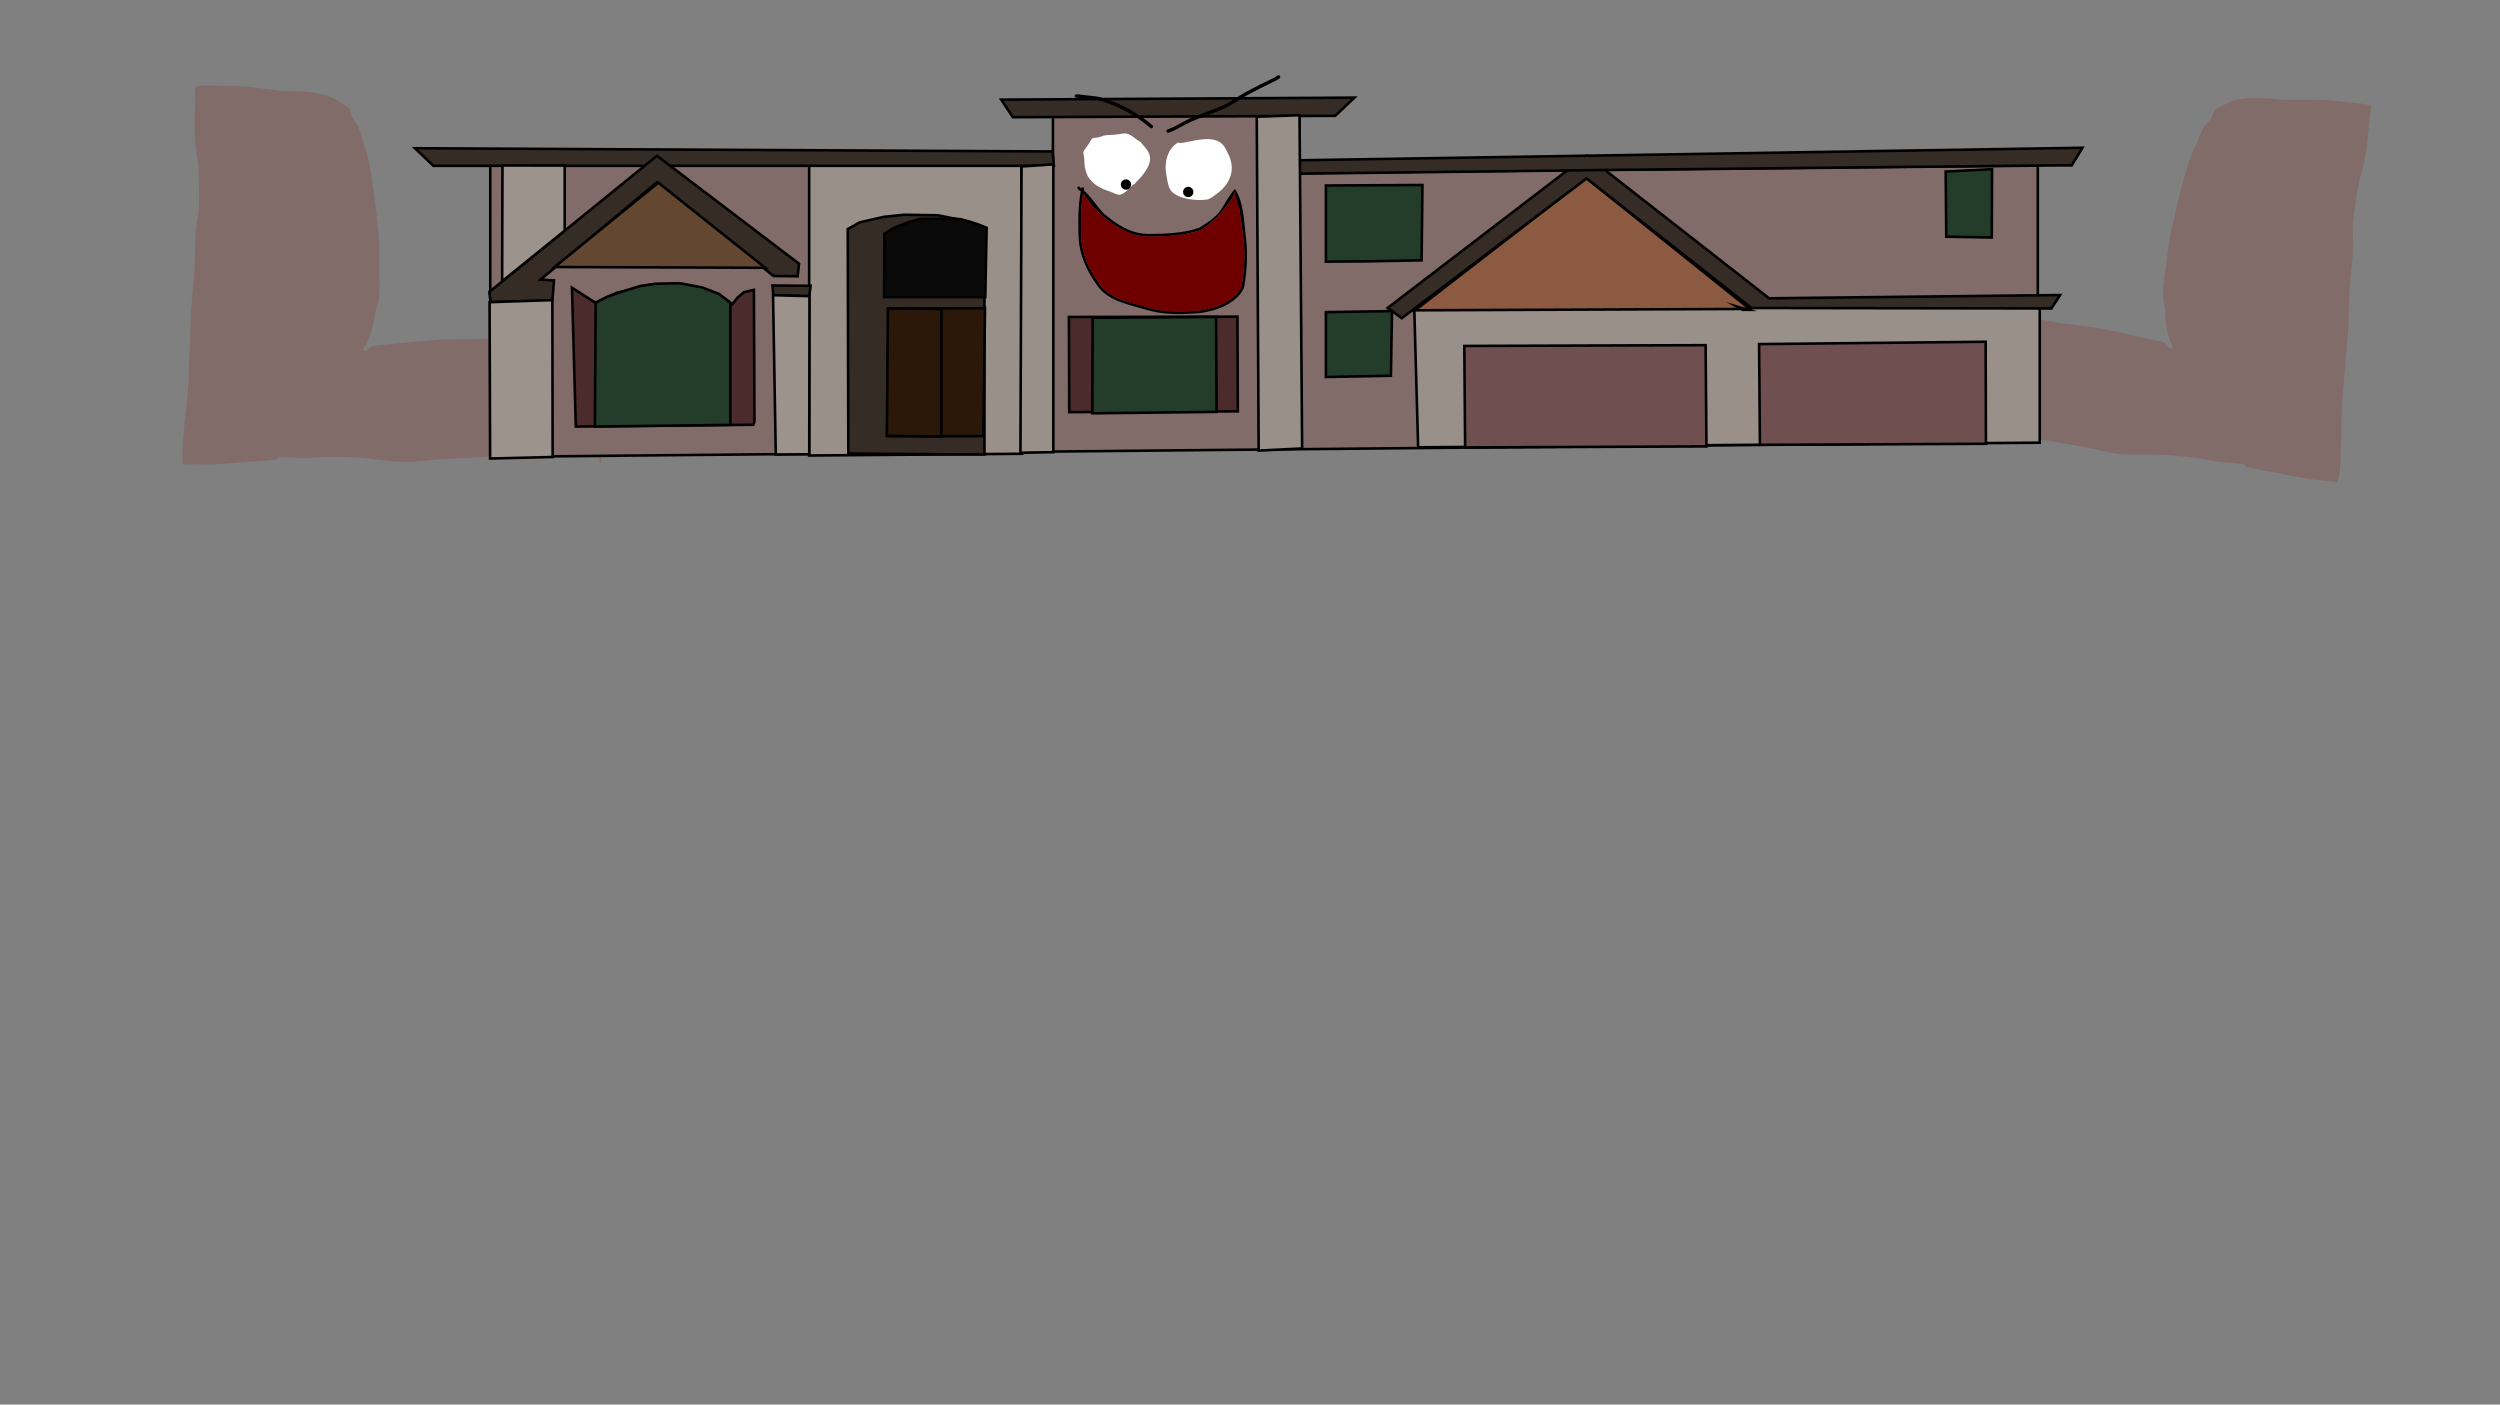 <svg version="1.1" xmlns="http://www.w3.org/2000/svg" xmlns:xlink="http://www.w3.org/1999/xlink" width="959.459" height="539.039" viewBox="0,0,959.459,539.039"><rect x="0" y="0" width="959.459" height="539.039" fill="#808080" stroke="none"/><g transform="translate(159.73,89.52)"><g data-paper-data="{&quot;isPaintingLayer&quot;:true}" fill-rule="nonzero" stroke-linejoin="miter" stroke-miterlimit="10" stroke-dasharray="" stroke-dashoffset="0" style="mix-blend-mode: normal"><path d="M581.605,72.286c-0.591,0.403 -2.1,1.634 -2.532,2.197c-0.309,0.403 -0.078,1.152 -0.469,1.468c-0.205,0.165 -0.461,0.352 -0.609,0.465c0.235,-1.122 0.425,-2.237 0.543,-3.404c0.721,-7.127 1.834,-14.323 1.482,-21.477c-0.189,-3.834 0.463,-7.49 0.651,-11.31c0.169,-3.46 -0.036,-6.866 0.314,-10.325c0.147,-1.454 0.16,-2.731 0.032,-4.185c-0.047,-0.535 -0.709,-1.169 -0.359,-1.566c0.35,-0.397 0.997,0.515 1.487,0.671c1.202,0.384 2.431,0.919 3.663,1.177c2.466,0.516 6.134,-0.252 8.233,1.219c6.914,0.841 13.46,3.171 20.309,4.21c6.729,1.021 13.403,2.772 20.08,3.468c6.895,0.718 13.623,1.86 20.387,3.414c3.538,0.813 7.059,1.6 10.605,2.377c1.699,0.373 4.07,0.581 5.599,1.443c0.467,0.263 0.924,0.705 1.383,1.141l-0.117,0.131l0.713,0.704c0.077,0.077 0.177,0.129 0.292,0.14c0.272,0.027 0.514,-0.181 0.543,-0.466l0.104,-1.031l-0.104,-0.011l0.094,-0.172c-1.038,-0.721 -1.116,-2.097 -1.421,-3.314c-0.659,-2.639 -1.372,-6.137 -1.212,-8.97c0.102,-2.065 -0.784,-3.963 -0.843,-6.014c-0.142,-4.922 1.035,-10.217 1.532,-15.127c0.737,-7.276 2.385,-14.109 4.152,-21.196c1.733,-6.948 3.302,-13.838 6.165,-20.454c1.524,-2.691 2.449,-5.817 3.913,-8.448c0.612,-1.1 1.865,-1.867 2.571,-2.912c0.668,-0.987 0.861,-2.647 1.655,-3.5c0.736,-0.79 2.451,-1.341 3.391,-1.867c5.791,-3.48 13.38,-2.891 19.935,-2.229c6.883,0.695 13.781,-0.201 20.716,0.5c3.875,0.392 7.754,0.787 11.629,1.178c1.031,0.104 3.544,0.39 4.186,1.123c0.14,0.16 -0.474,3.339 -0.516,3.758c-0.694,6.861 -1.116,14.556 -3.074,21.133c-1.956,6.607 -2.786,14.234 -3.479,21.09c-0.214,2.111 0.16,4.009 0.15,6.1c-0.025,5.042 -0.689,10.429 -1.153,15.461c-0.665,7.22 -0.342,14.413 -1.058,21.667c-0.706,7.165 -1.098,14.368 -1.818,21.537c-0.712,7.124 -0.334,14.459 -0.74,21.622c-0.17,3.005 -0.028,6.271 -0.685,9.206c-0.065,0.291 -0.332,2.615 -0.482,2.728c-0.45,0.339 -1.08,-0.24 -1.629,-0.296c-2.296,-0.234 -4.592,-0.475 -6.887,-0.717c-6.836,-0.719 -13.581,-2.626 -20.398,-3.654c-1.6,-0.377 -3.201,-0.752 -4.801,-1.128c-0.472,-0.111 -1.209,0.312 -1.447,-0.127c-0.235,-0.432 -0.539,-0.969 -1.008,-1.054c-3.809,-0.693 -7.77,-0.495 -11.57,-1.269c-6.881,-1.397 -13.667,-2.093 -20.677,-2.433c-6.797,-0.32 -13.467,0.587 -20.235,-1.045c-6.716,-1.619 -13.478,-2.75 -20.287,-3.882c-6.796,-1.13 -13.538,-2.564 -20.173,-4.453c-2.851,-0.812 -5.519,-2.421 -8.355,-3.152c-3.033,-0.782 -5.863,-0.2 -8.85,-0.502c0,0 -0.412,-0.112 -0.465,0.404c-0.007,0.069 -0.084,0.192 -0.074,0.246c-2.963,-0.618 -6.63,-1.891 -8.982,-0.287z" data-paper-data="{&quot;noHover&quot;:false,&quot;origItem&quot;:[&quot;Path&quot;,{&quot;applyMatrix&quot;:true,&quot;segments&quot;:[[[468.03134,200.77183],[0.30527,-3.04336],[0.05031,-0.0156]],[[468.20689,200.74722],[-0.06713,0],[0.5,0]],[[468.70689,201.24722],[0,0],[0,3.03472]],[[469.08608,210.19772],[0.45598,-3.13034],[-0.42648,2.92787]],[[466.87422,218.9193],[0.50263,-2.95078],[-1.16952,6.86586]],[[464.56311,239.65292],[0.42559,-6.9513],[-0.42643,6.96497]],[[462.80883,260.44035],[0.90268,-6.92056],[-0.90967,6.97415]],[[463.76772,280.88562],[-0.35206,-6.86907],[0.35432,7.08646]],[[463.4339,301.91889],[0.67356,-7.06328],[-0.37417,3.90028]],[[463.33467,313.68007],[0.29545,-3.90165],[-0.0364,0.48074]],[[462.42077,314.80108],[0.3921,-0.28052],[-0.39806,0.28478]],[[462.43932,316.26928],[0.06048,-0.48569],[-0.20514,1.64751]],[[461.82117,321.21147],[0.20655,-1.64733],[-0.32572,6.96162]],[[460.28729,342.0957],[0.0272,-6.94964],[-0.00913,2.33283]],[[460.26582,349.09418],[0.00222,-2.33285],[-0.00053,0.5578]],[[460.13969,350.76281],[-0.36922,-0.41811],[0.12307,0.13936]],[[462.8037,350.96968],[-0.28515,-0.03591],[2.87984,0.36272]],[[471.7022,350.71975],[-2.90002,0.13451],[6.91361,-0.32066]],[[492.51689,349.25845],[-6.90629,0.00867],[6.9497,-0.00549]],[[513.35113,348.89106],[-6.94441,0.01916],[7.03063,-0.01893]],[[534.23453,347.74818],[-6.9935,0.06622],[4.87343,-0.04615]],[[549.17486,347.33507],[-4.84082,0.48781],[2.00749,-0.20229]],[[555.01119,346.56456],[-2.04692,0],[6.64691,0]],[[575.5787,347.92158],[-6.53074,-1.29493],[6.5023,1.30046]],[[596.15164,348.86694],[-6.65171,0],[0.40588,0]],[[599.80714,349.00455],[-0.13976,0.15721],[0.64049,-0.72044]],[[600.47742,344.68083],[0,1.04801],[0,-3.93809]],[[600.47742,332.86656],[0,3.93809],[0,-7.04769]],[[598.94266,311.98485],[0.00043,6.99458],[-0.0004,-6.66111]],[[594.86514,292.16883],[3.90167,5.47056],[-0.59593,-0.89241]],[[592.74438,288.94959],[0.82995,0.65964],[-0.89558,-0.71179]],[[589.22482,287.64095],[1.0118,0.57121],[-1.07109,-0.60469]],[[586.1808,285.35179],[1.11527,0.50361],[-2.66735,-1.20447]],[[577.78922,282.30441],[2.73005,1.2592],[-6.62657,-2.20678]],[[557.56094,278.18823],[6.83587,1.03575],[-6.97258,-1.05646]],[[536.80167,276.19081],[7.05463,0],[-4.76109,0]],[[522.0666,276.18621],[4.70977,-0.64353],[-1.9622,0.26811]],[[516.37174,277.63991],[1.99125,-0.10792],[-2.7344,0.12834]],[[507.87802,279.76756],[2.46916,-0.9318],[-1.13885,0.42977]],[[504.92409,281.48835],[0.5915,-1.11745],[0,0]],[504.66123,281.45698],[504.66123,281.56303],[[503.66123,281.56303],[0,0],[-0.27614,0]],[[503.16123,281.06303],[0,0.27614],[0,-0.11626]],[[503.26746,280.75486],[-0.06655,0.08492],[0,0]],[503.87355,279.96534],[[504.01042,280.07041],[0,0],[0.3735,-0.50602]],[[504.97011,278.56137],[-0.20703,0.49629],[0.6783,-1.62603]],[[505.80868,272.7723],[-0.19283,1.74739],[0.40234,-3.64588]],[[507.0629,261.84107],[-0.43703,3.64189],[0.83545,-6.96212]],[[508.37943,240.9616],[-0.02069,7.00886],[0.02003,-6.78644]],[[509.77184,220.40407],[-0.32726,6.87253],[0.33309,-6.99482]],[[511.849,199.5447],[-0.13682,7.03998],[1.20865,-2.26119]],[[512.22209,191.13859],[-0.25616,2.5332],[0.12797,-1.26552]],[[512.99693,187.33386],[-0.25205,1.24796],[0.10265,-0.50827]],[[513.51719,185.86785],[0.41469,0.3113],[-0.41496,-0.31151]],[[512.05015,186.38831],[0.5088,-0.10176],[-1.38213,0.27643]],[[508.03345,186.78175],[1.4099,0],[-3.35322,0]],[[498.09923,187.51495],[3.33709,-0.18183],[-3.68398,0.20073]],[[487.18731,188.00965],[3.66102,-0.58011],[-6.83186,1.08254]],[[466.43943,188.7004],[6.91015,0],[-1.13113,0]],[[463.12097,188.49963],[1.0993,0.12191],[0.12274,0.13668]],[[463.56163,188.988],[-0.1785,-0.18934],[0.34065,0.36133]],[[465.01619,189.31],[-0.41676,-0.27003],[0.5817,0.3769]],[[467.43343,191.7101],[-0.44393,-0.55318],[1.76743,2.20238]]],&quot;closed&quot;:true}]}" fill="#816c69" stroke="none" stroke-width="0.5" stroke-linecap="butt"/><path d="M59.072,83.272c0.016,-0.052 -0.045,-0.183 -0.044,-0.253c0.01,-0.518 -0.413,-0.456 -0.413,-0.456c-3.001,-0.056 -5.741,-0.97 -8.846,-0.554c-2.904,0.388 -5.746,1.669 -8.674,2.136c-6.814,1.086 -13.68,1.708 -20.563,2.022c-6.897,0.314 -13.745,0.632 -20.608,1.441c-6.916,0.815 -13.429,-0.878 -20.215,-1.369c-7.001,-0.497 -13.822,-0.613 -20.821,-0.044c-3.865,0.316 -7.774,-0.351 -11.639,-0.116c-0.476,0.029 -0.842,0.525 -1.128,0.927c-0.29,0.407 -0.971,-0.1 -1.452,-0.047c-1.634,0.182 -3.269,0.365 -4.902,0.549c-6.891,0.21 -13.817,1.301 -20.691,1.202c-2.307,-0.033 -4.616,-0.067 -6.923,-0.108c-0.552,-0.01 -1.247,0.49 -1.653,0.1c-0.135,-0.13 -0.121,-2.47 -0.15,-2.766c-0.299,-2.992 0.236,-6.218 0.428,-9.221c0.459,-7.16 1.718,-14.398 1.869,-21.556c0.148,-7.203 0.627,-14.402 0.789,-21.599c0.163,-7.287 1.35,-14.39 1.559,-21.638c0.146,-5.05 0.135,-10.479 0.717,-15.488c0.241,-2.077 0.841,-3.917 0.883,-6.039c0.137,-6.889 0.232,-14.56 -0.915,-21.353c-1.152,-6.763 -0.644,-14.454 -0.507,-21.348c0.008,-0.421 -0.218,-3.65 -0.06,-3.792c0.726,-0.651 3.254,-0.636 4.291,-0.617c3.895,0.072 7.792,0.141 11.687,0.213c6.97,0.129 13.709,1.839 20.626,1.968c6.587,0.122 14.193,0.44 19.523,4.585c0.87,0.634 2.506,1.384 3.142,2.257c0.685,0.941 0.678,2.613 1.222,3.672c0.576,1.121 1.727,2.032 2.202,3.197c1.136,2.787 1.678,6.001 2.867,8.854c2.046,6.909 2.774,13.937 3.657,21.041c0.901,7.246 1.715,14.226 1.57,21.539c-0.098,4.935 0.432,10.332 -0.301,15.202c-0.305,2.029 -1.414,3.808 -1.561,5.87c-0.183,2.832 -1.311,6.219 -2.284,8.762c-0.448,1.173 -0.692,2.529 -1.809,3.122l0.072,0.182l-0.105,-0.002l-0.021,1.036c-0.006,0.286 0.21,0.522 0.483,0.527c0.115,0.002 0.221,-0.037 0.307,-0.105l0.793,-0.614l-0.101,-0.144c0.508,-0.378 1.015,-0.762 1.51,-0.968c1.622,-0.673 4.001,-0.598 5.733,-0.766c3.614,-0.35 7.203,-0.713 10.814,-1.099c6.902,-0.738 13.718,-1.072 20.65,-0.965c6.712,0.104 13.549,-0.842 20.352,-1.055c6.924,-0.217 13.704,-1.751 20.669,-1.764c2.261,-1.211 5.81,-0.012 8.32,-0.231c1.254,-0.109 2.539,-0.494 3.778,-0.732c0.505,-0.097 1.258,-0.925 1.557,-0.49c0.3,0.436 -0.434,0.986 -0.545,1.512c-0.302,1.428 -0.443,2.697 -0.472,4.158c-0.069,3.476 -0.683,6.833 -0.931,10.289c-0.274,3.815 -0.067,7.522 -0.716,11.306c-1.211,7.061 -0.973,14.338 -1.115,21.5c-0.023,1.172 0.032,2.303 0.13,3.444c-0.133,-0.13 -0.365,-0.345 -0.548,-0.534c-0.35,-0.36 -0.03,-1.076 -0.289,-1.513c-0.361,-0.61 -1.711,-2.012 -2.249,-2.482c-2.142,-1.872 -5.935,-1.044 -8.951,-0.784z" data-paper-data="{&quot;noHover&quot;:false,&quot;origItem&quot;:[&quot;Path&quot;,{&quot;applyMatrix&quot;:true,&quot;segments&quot;:[[[936.06267,401.54367],[0.61054,-6.08672],[0.10063,-0.03121]],[[936.41378,401.49443],[-0.13425,0],[1,0]],[[937.41378,402.49443],[0,0],[0,6.06943]],[[938.17215,420.39544],[0.91195,-6.26068],[-0.85297,5.85573]],[[933.74845,437.8386],[1.00526,-5.90156],[-2.33904,13.73171]],[[929.12622,479.30585],[0.85118,-13.9026],[-0.85285,13.92993]],[[925.61766,520.8807],[1.80536,-13.84111],[-1.81934,13.9483]],[[927.53544,561.77124],[-0.70413,-13.73814],[0.70865,14.17291]],[[926.8678,603.83778],[1.34712,-14.12656],[-0.74835,7.80057]],[[926.66935,627.36014],[0.59091,-7.8033],[-0.07281,0.96147]],[[924.84154,629.60215],[0.7842,-0.56103],[-0.79612,0.56956]],[[924.87864,632.53856],[0.12095,-0.97138],[-0.41029,3.29502]],[[923.64234,642.42294],[0.4131,-3.29467],[-0.65145,13.92325]],[[920.57458,684.1914],[0.0544,-13.89927],[-0.01826,4.66566]],[[920.53165,698.18835],[0.00443,-4.6657],[-0.00106,1.11559]],[[920.27939,701.52561],[-0.73844,-0.83621],[0.24613,0.27872]],[[925.6074,701.93937],[-0.5703,-0.07183],[5.75969,0.72543]],[[943.4044,701.4395],[-5.80004,0.26901],[13.82722,-0.64132]],[[985.03378,698.5169],[-13.81258,0.01734],[13.8994,-0.01099]],[[1026.70226,697.78213],[-13.88881,0.03833],[14.06125,-0.03785]],[[1068.46906,695.49637],[-13.987,0.13244],[9.74685,-0.09229]],[[1098.34971,694.67014],[-9.68163,0.97562],[4.01498,-0.40459]],[[1110.02238,693.12912],[-4.09384,0],[13.29383,0]],[[1151.1574,695.84315],[-13.06149,-2.58987],[13.0046,2.60092]],[[1192.30327,697.73388],[-13.30342,0],[0.81177,0]],[[1199.61429,698.0091],[-0.27953,0.31442],[1.28098,-1.44089]],[[1200.95484,689.36166],[0,2.09601],[0,-7.87618]],[[1200.95484,665.73311],[0,7.87618],[0,-14.09537]],[[1197.88531,623.96971],[0.00085,13.98916],[-0.00081,-13.32221]],[[1189.73029,584.33766],[7.80335,10.94112],[-1.19186,-1.78483]],[[1185.48876,577.89918],[1.6599,1.31927],[-1.79115,-1.42359]],[[1178.44964,575.2819],[2.02361,1.14243],[-2.14218,-1.20937]],[[1172.3616,570.70359],[2.23055,1.00723],[-5.3347,-2.40894]],[[1155.57844,564.60883],[5.4601,2.5184],[-13.25314,-4.41356]],[[1115.12189,556.37646],[13.67173,2.07149],[-13.94517,-2.11292]],[[1073.60335,552.38162],[14.10925,0],[-9.52217,0]],[[1044.1332,552.37241],[9.41953,-1.28706],[-3.92441,0.53622]],[[1032.74348,555.27981],[3.9825,-0.21584],[-5.4688,0.25667]],[[1015.75603,559.53511],[4.93832,-1.86359],[-2.2777,0.85954]],[[1009.84819,562.9767],[1.183,-2.23491],[0,0]],[1009.32246,562.91396],[1009.32246,563.12605],[[1007.32246,563.12605],[0,0],[-0.55228,0]],[[1006.32246,562.12605],[0,0.55228],[0,-0.23252]],[[1006.53492,561.50971],[-0.13311,0.16984],[0,0]],[1007.7471,559.93068],[[1008.02083,560.14081],[0,0],[0.747,-1.01203]],[[1009.94023,557.12275],[-0.41406,0.99258],[1.35661,-3.25207]],[[1011.61736,545.54459],[-0.38566,3.49478],[0.80468,-7.29176]],[[1014.12579,523.68213],[-0.87405,7.28378],[1.67091,-13.92424]],[[1016.75886,481.92319],[-0.04137,14.01772],[0.04007,-13.57289]],[[1019.54368,440.80815],[-0.65453,13.74505],[0.66617,-13.98964]],[[1023.69799,399.08941],[-0.27364,14.07995],[2.41729,-4.52238]],[[1024.44418,382.27717],[-0.51232,5.0664],[0.25594,-2.53105]],[[1025.99386,374.66773],[-0.5041,2.49593],[0.20531,-1.01654]],[[1027.03438,371.73569],[0.82938,0.6226],[-0.82993,-0.62301]],[[1024.10031,372.77663],[1.0176,-0.20352],[-2.76426,0.55285]],[[1016.06689,373.56351],[2.81979,0],[-6.70643,0]],[[996.19847,375.0299],[6.67418,-0.36366],[-7.36795,0.40146]],[[974.37461,376.0193],[7.32205,-1.16021],[-13.66372,2.16508]],[[932.87887,377.4008],[13.8203,0],[-2.26225,0]],[[926.24195,376.99926],[2.1986,0.24383],[0.24549,0.27336]],[[927.12326,377.976],[-0.357,-0.37867],[0.6813,0.72266]],[[930.03238,378.61999],[-0.83352,-0.54006],[1.16339,0.75379]],[[934.86686,383.4202],[-0.88786,-1.10635],[3.53486,4.40477]]],&quot;closed&quot;:true}],&quot;index&quot;:null}" fill="#816c69" stroke="none" stroke-width="0.5" stroke-linecap="butt"/><g stroke="#000000" stroke-width="1" stroke-linecap="round"><path d="M28.424,85.833v-112.116h215.942v-18.649l94.573,-0.201l0.195,22.002l274.086,-2.842l9.122,-0.222v106.344z" fill="#816c69"/><path d="M150.806,85.3v-111.894h81.444l0.233,111.228z" fill="#999089"/><path d="M623.086,28.865v51.507l-238.56,1.776l-1.489,-53.46l239.025,-0.355z" fill="#999089"/><path d="M383.316,29.575l65.713,-50.796l62.735,50.263z" fill="#8c5a41"/><path d="M506.924,28.154l4.282,1.243h-2.048z" fill="none"/><path d="M519.21,24.957l111.694,-1.243l-3.351,5.151l-115.091,-0.178l-63.293,-49.731l-70.926,53.638l-5.399,-3.952l76.324,-58.433z" fill="#352c25"/><path d="M339.008,-22.864l-0.024,-5.151l300.484,-4.795l-4.095,6.749h-4.282l-174.522,1.776z" fill="#352c25"/><path d="M224.524,-51.281l135.564,-0.772l-7.39,6.988l-123.707,0.533z" fill="#352c25"/><path d="M244.738,-25.883h-238.141l-7.074,-6.749l244.734,1.243z" fill="#352c25"/><path d="M604.78,-24.601l-0.105,26.231l-17.469,-0.301l-0.21,-25.001z" fill="#243d2a"/><path d="M515.697,81.201l-0.316,-38.656l86.952,-0.904l0.105,39.158z" fill="#6f4f50"/><path d="M402.567,82.205l-0.316,-38.957l92.609,-0.301l0.316,38.857z" fill="#6f4f50"/><path d="M250.626,68.651l-0.126,-36.522l64.675,-0.126l0.151,36.347z" fill="#4b2b2c"/><path d="M259.498,69.102l0.105,-36.673l47.357,-0.301l0.21,36.422z" fill="#243d2a"/><path d="M165.837,84.54l-0.21,-86.148l4.604,-2.585l9.261,-2.108l7.788,-0.803l12.944,0.201l12.181,2.46l5.683,2.51v86.85z" fill="#352c25"/><path d="M217.666,77.863h-36.728l0.316,-48.922l37.043,-0.201z" fill="#2b1809"/><path d="M201.565,29.066v48.973l-20.942,-0.301l0.421,-48.922z" fill="#2b1809"/><path d="M218.403,24.497h-38.832l0.105,-24.298l3.683,-2.309l5.788,-2.209l4.42,-1.205l9.05,-0.1l6.314,0.201l6.419,1.908l3.578,1.406z" fill="#090909"/><path d="M129.372,73.495l-68.115,0.703l-1.473,-53.29l2.526,1.606l5.472,3.514l1.158,0.703l4.736,-2.309l3.368,-1.606l7.472,-1.707l5.157,-1.305l5.788,-0.301l5.157,0.201l9.313,1.807l8.419,3.414l2.947,2.309l2.105,-2.611l2.42,-2.008l3.789,-0.904l0.21,50.604z" fill="#4b2b2c"/><path d="M120.558,26.731v46.814l-51.987,0.628l0.316,-47.567l4.315,-2.209l5.578,-1.908l7.051,-2.209l5.999,-0.904l9.261,-0.201l8.629,1.606l6.525,2.51z" fill="#243d2a"/><path d="M146.92,11.696l-0.526,4.819l-9.261,-0.1l-44.805,-35.92l-44.594,37.3l5.157,0.301l-0.631,7.731l-23.678,0.602l-0.526,-3.916l64.352,-52.236z" fill="#352c25"/><path d="M92.907,-19.405l41.042,32.657l-80.822,-0.301z" fill="#634731"/><path d="M323.324,83.41l-0.737,-128.117l16.417,-0.602l1,127.891z" fill="#999089"/><path d="M232.32,-25.63l12.207,-0.803v110.446l-12.628,0.226z" fill="#999089"/><path d="M150.84,24.171l-13.786,-0.301l-0.316,-3.815l14.628,0.1z" fill="#352c25"/><path d="M150.946,24.146l-0.105,60.67l-12.839,0.1l-1.052,-61.147z" fill="#9c938c"/><path d="M28.16,26.455l24.099,-0.803l0.105,60.218l-23.994,0.577z" fill="#9c938c"/><path d="M32.975,18.423l0.132,-44.429l23.889,0.025v24.976z" fill="#9c938c"/><path d="M386.177,-18.526l-0.316,28.917l-21.363,0.402l-15.365,0.1v-29.218z" fill="#243d2a"/><path d="M349.133,30.271l25.362,-0.402l-0.421,24.8l-24.941,0.502z" fill="#243d2a"/></g><path d="M293.347,-34.62c4.577,-0.513 12.232,-3.422 16.103,0.507c0.884,0.897 1.376,2.093 1.964,3.185c3.336,6.187 1.207,11.96 -4.381,15.931c-0.972,0.691 -2.257,1.868 -3.452,2.034c-4.152,0.602 -10.555,-0.05 -13.57,-2.985c-1.462,-1.424 -1.7,-4.346 -2.085,-6.23c-0.941,-4.215 0.14,-9.97 4.088,-12.405c0.205,-0.126 0.458,-0.21 0.735,-0.267c0.213,0.275 0.598,0.231 0.598,0.231z" data-paper-data="{&quot;noHover&quot;:false,&quot;origItem&quot;:[&quot;Path&quot;,{&quot;applyMatrix&quot;:true,&quot;segments&quot;:[[[280.57114,132.11231],[0.24194,0.31213],[-0.31493,0.06475]],[[279.73784,132.41383],[0.23281,-0.14357],[-4.48957,2.76866]],[[275.107,146.4721],[-1.06967,-4.79248],[0.4376,2.14144]],[[277.4676,153.53313],[-1.66272,-1.61891],[3.42848,3.33815]],[[292.84617,156.91157],[-4.72073,0.68487],[1.35845,-0.18869]],[[296.75617,154.60614],[-1.10575,0.78581],[6.35384,-4.51544]],[[301.72346,136.55739],[3.7938,7.03563],[-0.66888,-1.2418]],[[299.49869,132.94711],[1.00516,1.02],[-4.40232,-4.46732]],[[281.25032,132.37586],[5.20505,-0.58374],[0,0]]],&quot;closed&quot;:true}]}" fill="#ffffff" stroke="none" stroke-width="0.5" stroke-linecap="butt"/><path d="M268.928,-37.899c1.077,-0.124 2.656,-0.588 3.75,-0.34c2.053,0.465 3.453,2.272 5.245,3.145c1.212,1.589 2.66,2.726 3.414,4.693c1.584,4.137 -3.075,8.831 -5.642,11.457c-1.862,0.931 -3.648,4.192 -5.953,4.17c-0.8,-0.008 -2.067,-0.713 -2.841,-0.979c-3.892,-1.338 -6.88,-2.528 -9.169,-6.129c-1.065,-2.338 -1.308,-4.057 -1.343,-6.651c-0.009,-0.641 -0.5,-2.265 -0.268,-2.8c0.424,-0.978 1.365,-2.004 1.958,-2.894c0.309,-0.464 1.009,-2.052 1.543,-2.253c0.881,-0.333 1.812,-0.067 2.861,-0.514c0.477,-0.166 0.944,-0.348 1.408,-0.513c1.649,-0.265 3.414,-0.204 5.036,-0.391z" data-paper-data="{&quot;noHover&quot;:false,&quot;origItem&quot;:[&quot;Path&quot;,{&quot;applyMatrix&quot;:true,&quot;segments&quot;:[[[247.74944,129.096],[1.87542,-0.30119],[-0.52807,0.18739]],[[246.15338,129.67651],[0.54253,-0.18834],[-1.19358,0.50883]],[[242.90759,130.2554],[1.00212,-0.37815],[-0.60753,0.22925]],[[241.15936,132.81009],[0.35167,-0.52718],[-0.67487,1.01169]],[[238.93851,136.08955],[0.48199,-1.11177],[-0.26369,0.60823]],[[239.24623,139.26365],[-0.00986,-0.72923],[0.03991,2.95034]],[[240.76989,146.79951],[-1.21096,-2.65802],[2.60196,4.09492]],[[251.15837,153.73863],[-4.42548,-1.52091],[0.88053,0.30261]],[[254.37606,154.85173],[-0.9092,-0.00863],[2.62129,0.02488]],[[261.1161,150.12213],[-2.11778,1.05889],[2.91842,-2.98609]],[[267.51703,137.14639],[1.80126,4.70443],[-0.85642,-2.23675]],[[263.64689,131.82913],[1.37785,1.8069],[-2.03746,-0.99231]],[[257.70334,128.26637],[2.33477,0.52887],[-1.2438,-0.28174]],[[253.45458,128.65572],[1.22482,-0.14142],[-1.8445,0.21297]]],&quot;closed&quot;:true}]}" fill="#ffffff" stroke="none" stroke-width="0.5" stroke-linecap="butt"/><path d="M270.417,-18.695c0,-1.093 0.886,-1.979 1.979,-1.979c1.093,0 1.979,0.886 1.979,1.979c0,1.093 -0.886,1.979 -1.979,1.979c-1.093,0 -1.979,-0.886 -1.979,-1.979z" fill="#000000" stroke="none" stroke-width="0.5" stroke-linecap="butt"/><path d="M294.315,-15.84c0,-1.093 0.886,-1.979 1.979,-1.979c1.093,0 1.979,0.886 1.979,1.979c0,1.093 -0.886,1.979 -1.979,1.979c-1.093,0 -1.979,-0.886 -1.979,-1.979z" fill="#000000" stroke="none" stroke-width="0.5" stroke-linecap="butt"/><path d="M252.732,-52.656c0,-0.66 0.66,-0.66 0.66,-0.66l0.733,0.002c2.983,0.509 6.302,0.472 9.181,1.321c6.896,2.083 13.843,5.83 19.267,10.564c0,0 0.496,0.434 0.062,0.931c-0.434,0.496 -0.931,0.062 -0.931,0.062c-5.269,-4.621 -12.065,-8.266 -18.78,-10.294c-2.758,-0.857 -6.039,-0.765 -8.913,-1.27l-0.62,0.002c0,0 -0.66,0 -0.66,-0.66z" fill="#000000" stroke="none" stroke-width="0.5" stroke-linecap="butt"/><path d="M331.492,-60.362c0.378,0.54 -0.162,0.919 -0.162,0.919l-0.867,0.605c-3.945,1.917 -7.93,3.875 -11.774,5.987c-2.939,1.615 -5.686,3.736 -8.76,5.081c-4.252,1.853 -8.741,3.225 -12.952,5.13c-2.798,1.266 -5.255,3.135 -8.224,4.031c0,0 -0.632,0.19 -0.821,-0.442c-0.19,-0.632 0.442,-0.821 0.442,-0.821c2.907,-0.866 5.321,-2.731 8.059,-3.97c4.217,-1.908 8.711,-3.282 12.968,-5.138c3.037,-1.318 5.751,-3.434 8.652,-5.028c3.832,-2.106 7.804,-4.071 11.742,-5.969l0.778,-0.548c0,0 0.54,-0.378 0.919,0.162z" fill="#000000" stroke="none" stroke-width="0.5" stroke-linecap="butt"/><path d="M253.97,-17.883c0.431,-0.288 0.719,0.144 0.719,0.144l0.03,0.135c0.195,0.12 0.388,0.249 0.579,0.386c0.004,-0.019 0.009,-0.039 0.013,-0.058c0,0 0.117,-0.505 0.622,-0.389c0.505,0.117 0.389,0.622 0.389,0.622c-0.042,0.18 -0.082,0.361 -0.121,0.542c2.824,2.455 5.251,6.483 7.76,8.994c5.027,4.145 10.252,7.769 17.128,7.758c6.159,0.001 13.829,-0.29 19.604,-2.441c2.543,-1.673 5.756,-3.628 7.612,-6.09c2.066,-2.742 3.527,-6.294 5.929,-8.714c3.464,5.035 3.472,13.134 4.265,19.065c0.696,6.348 0.326,12.581 -0.798,18.824c-2.664,6.133 -11.307,9.218 -17.603,9.818c-6.698,0.465 -13.555,0.648 -20.058,-1.371c-6.379,-1.983 -14.124,-3.139 -18.404,-8.919c-4.34,-5.919 -7.21,-12.115 -7.442,-19.522c-0.172,-5.508 -0.202,-11.511 0.863,-16.976c-0.287,-0.253 -0.578,-0.471 -0.871,-0.641l-0.359,-0.449c0,0 -0.288,-0.431 0.144,-0.719zM255.941,-15.185c-0.928,5.194 -0.873,10.863 -0.711,16.054c0.224,7.197 3.021,13.192 7.241,18.941c4.045,5.576 11.789,6.656 17.875,8.542c6.377,1.979 13.1,1.783 19.666,1.328c5.85,-0.557 14.153,-3.404 16.696,-9.086c1.055,-6.113 1.442,-12.185 0.761,-18.398c-0.466,-3.507 -0.911,-7.083 -1.458,-10.56c-0.363,-2.308 -2.013,-5.338 -1.878,-7.598c-0.353,2.071 -2.104,4.11 -3.337,5.741c-2.79,3.69 -5.715,6.41 -9.635,8.956c-5.911,2.242 -13.757,2.552 -20.073,2.553c-7.137,-0.011 -12.6,-3.7 -17.826,-8.028c-1.676,-1.675 -3.417,-3.153 -4.806,-5.096c-0.682,-0.954 -1.556,-2.27 -2.516,-3.349z" fill="#000000" stroke="none" stroke-width="0.5" stroke-linecap="butt"/><path d="M258.501,-11.807c1.389,1.943 3.131,3.419 4.807,5.093c5.226,4.328 10.609,7.952 17.746,7.963c6.316,-0.001 14.242,-0.299 20.153,-2.54c3.92,-2.546 6.758,-5.211 9.548,-8.9c1.233,-1.631 3.066,-3.733 3.419,-5.804c-0.135,2.26 1.521,5.299 1.884,7.607c0.547,3.477 0.997,7.069 1.463,10.576c0.681,6.213 0.29,12.315 -0.765,18.427c-2.543,5.682 -10.867,8.552 -16.717,9.109c-6.566,0.455 -13.33,0.657 -19.707,-1.322c-6.086,-1.886 -13.861,-2.991 -17.906,-8.568c-4.22,-5.749 -7.022,-11.779 -7.246,-18.976c-0.162,-5.19 -0.208,-10.88 0.72,-16.074c0.96,1.079 1.919,2.454 2.601,3.408z" data-paper-data="{&quot;noHover&quot;:false,&quot;origItem&quot;:[&quot;Path&quot;,{&quot;applyMatrix&quot;:true,&quot;segments&quot;:[[[255.94129,161.72742],[0.96012,1.07859],[-0.92804,5.19387]],[[255.23025,177.78095],[-0.16178,-5.1903],[0.22411,7.19654]],[[262.47154,196.7223],[-4.22017,-5.74933],[4.04539,5.57636]],[[280.34651,205.26448],[-6.08616,-1.88594],[6.3771,1.9791]],[[300.01267,206.59216],[-6.56628,0.45505],[5.85009,-0.5574]],[[316.70883,197.50638],[-2.5432,5.682],[1.05458,-6.11262]],[[317.46979,179.10819],[0.68087,6.21304],[-0.46613,-3.50675]],[[316.01206,168.54858],[0.54716,3.47672],[-0.36323,-2.30803]],[[314.13434,160.95036],[-0.13486,2.26048],[-0.353,2.07096]],[[310.79707,166.6914],[1.23327,-1.63113],[-2.78963,3.68959]],[[301.16197,175.64712],[3.91991,-2.54567],[-5.91089,2.24186]],[[281.08927,178.19986],[6.3159,-0.00107],[-7.13658,-0.01103]],[[263.26338,170.17224],[5.22582,4.32778],[-1.67642,-1.67458]],[[258.45758,165.07643],[1.38875,1.94276],[-0.68198,-0.95404]]],&quot;closed&quot;:true}]}" fill="#6f0000" stroke="none" stroke-width="0.5" stroke-linecap="butt"/><path d="M-159.73,449.52v-539.039h959.459v539.039z" fill="none" stroke="#f00000" stroke-width="0" stroke-linecap="butt"/></g></g></svg><!--rotationCenter:479.72973:269.51952-->